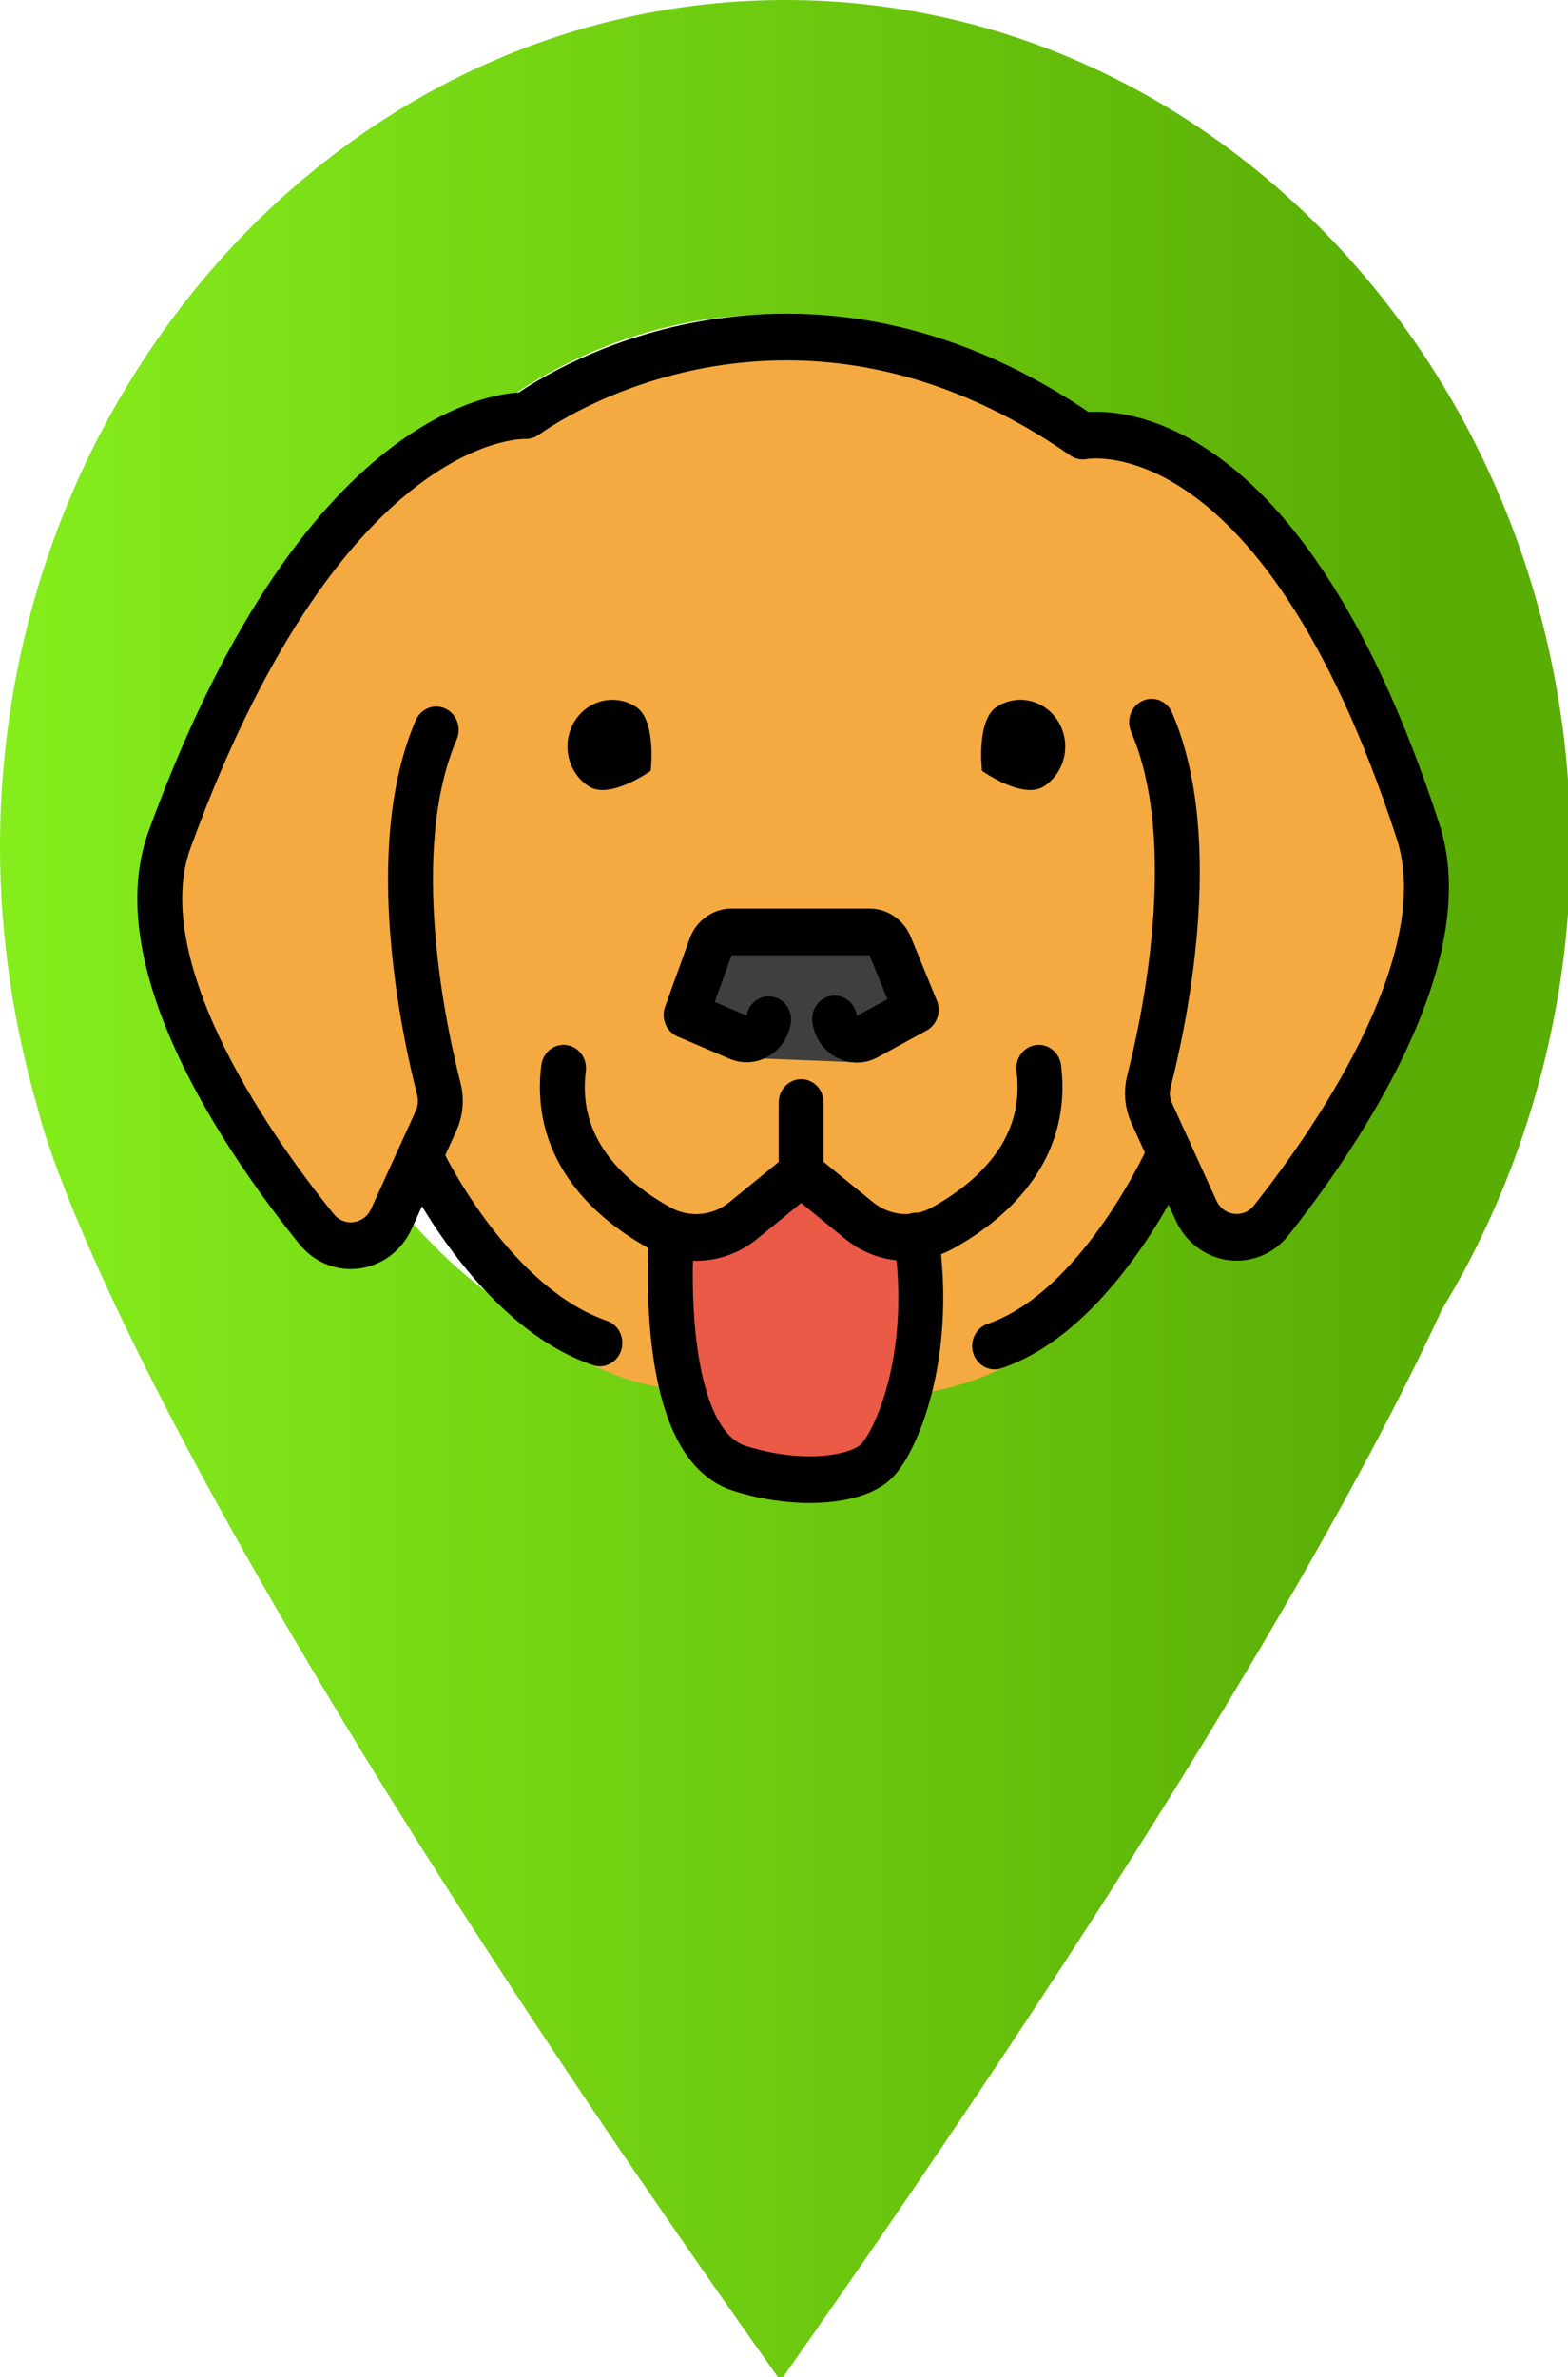 <?xml version="1.0" encoding="UTF-8" standalone="no"?>
<!-- Created with Inkscape (http://www.inkscape.org/) -->

<svg
   width="8.731mm"
   height="13.229mm"
   viewBox="0 0 8.731 13.229"
   version="1.1"
   id="svg1"
   xml:space="preserve"
   xmlns="http://www.w3.org/2000/svg"
   xmlns:svg="http://www.w3.org/2000/svg"><defs
     id="defs1"><linearGradient
       id="MyGradient">
          <stop
   offset="1%"
   stop-color="#85ed1c"
   id="stop1" />
          <stop
   offset="90%"
   stop-color="#59ad05"
   id="stop2" />
        </linearGradient><linearGradient
       id="MyGradient-2"
       gradientTransform="scale(0.812,1.231)"
       x1="0"
       y1="0"
       x2="40.62"
       y2="0"
       gradientUnits="userSpaceOnUse">
          <stop
   offset="1%"
   stop-color="#85ed1c"
   id="stop1-7" />
          <stop
   offset="90%"
   stop-color="#59ad05"
   id="stop2-0" />
        </linearGradient></defs><g
     id="layer1"
     transform="translate(-3.053,-2.693)"><g
       id="g2"
       transform="matrix(0.265,0,0,0.265,3.053,2.693)">
	<path
   class="st0"
   d="M 33,17.8 C 33,8 25.6,0 16.5,0 7.4,0 0,8 0,17.8 c 0,1.9 0.3,3.8 0.8,5.5 0,0 1.4,6.7 15.6,26.7 C 24.5,38.5 28.5,31.4 30.3,27.5 32,24.7 33,21.3 33,17.8 Z M 16.3,29.2 c -5.8,0 -10.5,-5 -10.5,-11.3 0,-6.2 4.7,-11.3 10.5,-11.3 5.8,0 10.4,5 10.4,11.3 0.1,6.3 -4.6,11.3 -10.4,11.3 z m 0,0"
   id="path2"
   style="fill:url(#MyGradient-2)" />
</g><g
       id="g3"
       transform="matrix(0.125,0,0,0.13,2.988,3.069)"><g
         id="color"><path
           fill="#f4aa41"
           stroke="none"
           d="m 23.5,14.585 -4.5,1.75 -7.25,8.5 -4.5,10.75 2,5.25 c 1.255,3.791 3.523,7.183 7.25,10 L 19,47.502 c 0,0 3.822,7.71 10.738,8.96 0,0 10.262,1.936 15.595,-0.876 3.42,-1.804 4.417,-4.417 4.417,-4.417 l 3.417,-3.417 1.583,2.333 2.083,-0.083 5.417,-7.25 1.75,-5.417 -0.167,-4.5 -2.333,-5.5 -4.833,-7.417 c 0,0 -2.667,-4.917 -8.167,-3.917 0,0 -6.5,-4.833 -11.833,-4.083 -5.333,0.75 -4.583,-1.25 -13.167,2.667 z"
           id="path1" /><polygon
           fill="#ea5a47"
           stroke="none"
           points="41.167,58.086 42.167,53.836 41.917,49.836 39.917,50.086 36,47.252 32.917,49.669 30.417,49.669 30.333,53.502 31.083,57.002 32.167,58.919 35,60.419 39.583,59.836 "
           id="polygon1" /><polygon
           fill="#3f3f3f"
           stroke="none"
           points="39.833,37.086 32.5,36.919 30.917,40.669 33.083,41.919 34.333,42.419 38.667,42.586 41.583,40.336 "
           id="polygon2" /></g><g
         id="hair" /><g
         id="skin" /><g
         id="skin-shadow" /><g
         id="line"><path
           fill="#000000"
           stroke="none"
           d="m 29.506,30.109 c 0,0 -1.805,1.242 -2.748,0.668 -0.943,-0.575 -1.242,-1.805 -0.668,-2.748 0.575,-0.943 1.805,-1.242 2.748,-0.668 0.943,0.575 0.668,2.748 0.668,2.748 z"
           id="path2-6" /><path
           fill="none"
           stroke="#000000"
           stroke-linecap="round"
           stroke-linejoin="round"
           stroke-miterlimit="10"
           stroke-width="2"
           d="m 33.109,37.006 h 6.146 c 0.401,0 0.763,0.24 0.92,0.609 l 1.158,2.724 -2.179,1.146 c -0.616,0.324 -1.365,-0.065 -1.457,-0.754"
           id="path3" /><path
           fill="none"
           stroke="#000000"
           stroke-linecap="round"
           stroke-linejoin="round"
           stroke-miterlimit="10"
           stroke-width="2"
           d="m 34.761,40.763 c -0.113,0.627 -0.776,0.99 -1.365,0.747 l -2.313,-0.952 1.09,-2.904 c 0.146,-0.39 0.519,-0.649 0.936,-0.649"
           id="path4" /><path
           fill="none"
           stroke="#000000"
           stroke-linecap="round"
           stroke-linejoin="round"
           stroke-miterlimit="10"
           stroke-width="2"
           d="m 30.436,50.027 c 0,0 -0.719,8.793 3.007,9.938 2.646,0.812 5.15,0.532 6.062,-0.25 0.875,-0.75 2.632,-4.474 1.827,-9.688"
           id="path5" /><path
           fill="#000000"
           stroke="none"
           d="m 44.264,30.109 c 0,0 1.805,1.242 2.748,0.668 0.943,-0.575 1.242,-1.805 0.668,-2.748 -0.575,-0.943 -1.805,-1.242 -2.748,-0.668 -0.943,0.575 -0.668,2.748 -0.668,2.748 z"
           id="path6" /><path
           fill="none"
           stroke="#000000"
           stroke-linecap="round"
           stroke-linejoin="round"
           stroke-miterlimit="10"
           stroke-width="2"
           d="m 25.625,42.839 c -0.475,3.602 2.234,5.75 4.285,6.841 1.197,0.637 2.651,0.518 3.718,-0.318 l 2.581,-2.023 2.581,2.023 c 1.067,0.836 2.521,0.955 3.718,0.318 2.05,-1.091 4.76,-3.239 4.285,-6.841"
           id="path7" /><path
           fill="none"
           stroke="#000000"
           stroke-linecap="round"
           stroke-linejoin="round"
           stroke-miterlimit="10"
           stroke-width="2"
           d="m 19.951,28.357 c -2.317,5.16 -0.508,13.025 0.119,15.376 0.122,0.457 0.075,0.935 -0.127,1.363 l -1.987,4.194 c -0.623,1.315 -2.393,1.553 -3.331,0.441 C 11.432,45.944 6.066,38.341 8.076,33.045 15.138,14.434 23.944,14.902 23.944,14.902 c 2.845,-1.934 13.104,-6.938 24.812,0.875 0,0 8.632,-1.718 14.938,16.938 1.804,5.336 -3.43,12.867 -6.551,16.644 -0.931,1.127 -2.716,0.894 -3.342,-0.427 l -1.974,-4.166 c -0.203,-0.427 -0.249,-0.906 -0.127,-1.363 0.627,-2.351 2.436,-10.216 0.119,-15.376"
           id="path8" /><path
           fill="none"
           stroke="#000000"
           stroke-linecap="round"
           stroke-linejoin="round"
           stroke-miterlimit="10"
           stroke-width="2"
           d="m 52.631,46.463 c 0,0 -3.078,6.722 -7.805,8.271"
           id="path9" /><path
           fill="none"
           stroke="#000000"
           stroke-linecap="round"
           stroke-linejoin="round"
           stroke-miterlimit="10"
           stroke-width="2"
           d="m 19.437,46.969 c 0,0 3.078,6.082 7.805,7.632"
           id="path10" /><line
           x1="36.208"
           x2="36.208"
           y1="47.339"
           y2="44.309"
           fill="none"
           stroke="#000000"
           stroke-linecap="round"
           stroke-linejoin="round"
           stroke-miterlimit="10"
           stroke-width="2"
           id="line10" /></g></g></g><style
     type="text/css"
     id="style1">
	.st0{fill:url(#MyGradient)}
</style></svg>

